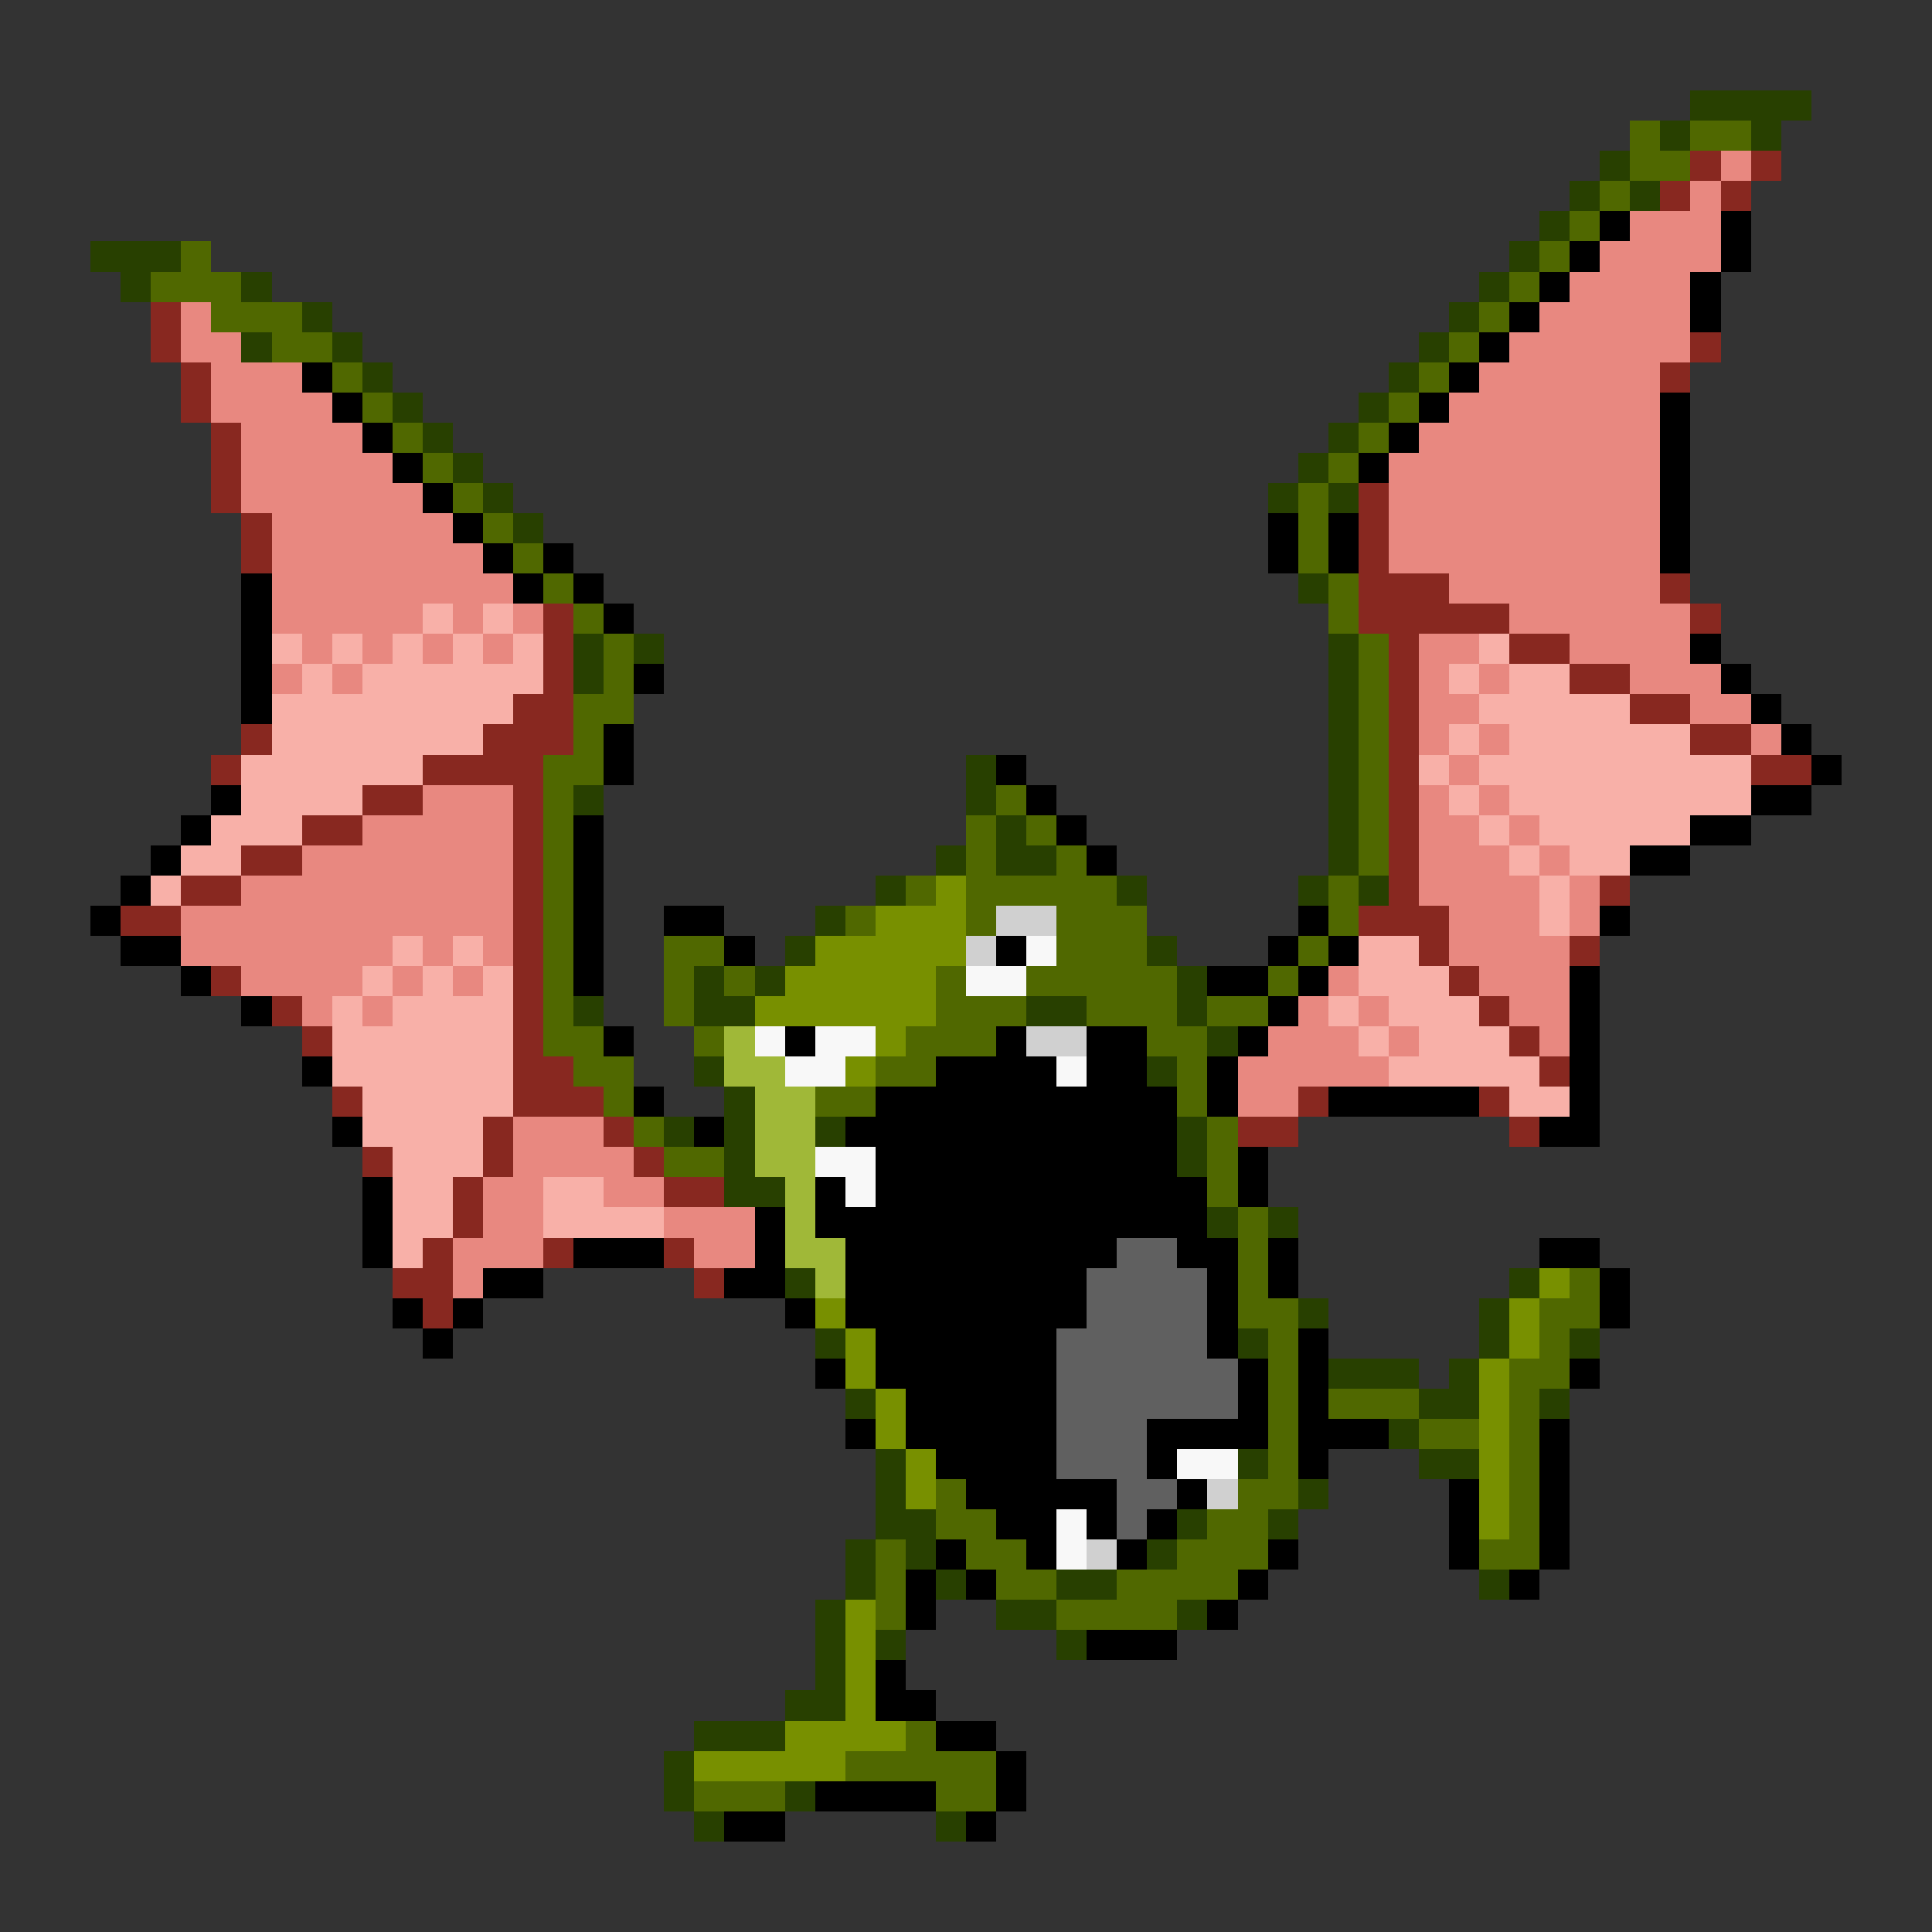 <svg xmlns="http://www.w3.org/2000/svg" viewBox="0 -0.5 64 64" shape-rendering="crispEdges">
<rect x="0" y="-0.5" width="64" height="64" fill="#333333" stroke="none"/>
<path stroke="#284000" d="M56 3h4M55 4h1M58 4h1M53 5h1M52 6h1M54 6h1M51 7h1M3 8h3M50 8h1M4 9h1M8 9h1M49 9h1M10 10h1M48 10h1M8 11h1M11 11h1M47 11h1M12 12h1M46 12h1M13 13h1M45 13h1M14 14h1M44 14h1M15 15h1M43 15h1M16 16h1M42 16h1M44 16h1M17 17h1M43 19h1M19 21h1M21 21h1M44 21h1M19 22h1M44 22h1M44 23h1M44 24h1M32 25h1M44 25h1M19 26h1M32 26h1M44 26h1M33 27h1M44 27h1M31 28h1M33 28h2M44 28h1M29 29h1M37 29h1M43 29h1M45 29h1M27 30h1M26 31h1M38 31h1M23 32h1M25 32h1M39 32h1M19 33h1M23 33h2M34 33h2M39 33h1M40 34h1M23 35h1M38 35h1M24 36h1M22 37h1M24 37h1M27 37h1M39 37h1M24 38h1M39 38h1M24 39h2M40 40h1M42 40h1M26 42h1M50 42h1M43 43h1M49 43h1M27 44h1M41 44h1M49 44h1M52 44h1M44 45h3M48 45h1M28 46h1M47 46h2M51 46h1M46 47h1M29 48h1M41 48h1M47 48h2M29 49h1M43 49h1M29 50h2M39 50h1M42 50h1M28 51h1M30 51h1M38 51h1M28 52h1M31 52h1M35 52h2M49 52h1M27 53h1M33 53h2M39 53h1M27 54h1M29 54h1M35 54h1M27 55h1M26 56h2M23 57h3M22 58h1M22 59h1M26 59h1M23 60h1M31 60h1" />
<path stroke="#506800" d="M54 4h1M56 4h2M54 5h2M53 6h1M52 7h1M6 8h1M51 8h1M5 9h3M50 9h1M7 10h3M49 10h1M9 11h2M48 11h1M11 12h1M47 12h1M12 13h1M46 13h1M13 14h1M45 14h1M14 15h1M44 15h1M15 16h1M43 16h1M16 17h1M43 17h1M17 18h1M43 18h1M18 19h1M44 19h1M19 20h1M44 20h1M20 21h1M45 21h1M20 22h1M45 22h1M19 23h2M45 23h1M19 24h1M45 24h1M18 25h2M45 25h1M18 26h1M33 26h1M45 26h1M18 27h1M32 27h1M34 27h1M45 27h1M18 28h1M32 28h1M35 28h1M45 28h1M18 29h1M30 29h1M32 29h5M44 29h1M18 30h1M28 30h1M32 30h1M35 30h3M44 30h1M18 31h1M22 31h2M35 31h3M43 31h1M18 32h1M22 32h1M24 32h1M31 32h1M34 32h5M42 32h1M18 33h1M22 33h1M31 33h3M36 33h3M40 33h2M18 34h2M23 34h1M30 34h3M38 34h2M19 35h2M29 35h2M39 35h1M20 36h1M27 36h2M39 36h1M21 37h1M40 37h1M22 38h2M40 38h1M40 39h1M41 40h1M41 41h1M41 42h1M52 42h1M41 43h2M51 43h2M42 44h1M51 44h1M42 45h1M50 45h2M42 46h1M44 46h3M50 46h1M42 47h1M47 47h2M50 47h1M42 48h1M50 48h1M31 49h1M41 49h2M50 49h1M31 50h2M40 50h2M50 50h1M29 51h1M32 51h2M39 51h3M49 51h2M29 52h1M33 52h2M37 52h4M29 53h1M35 53h4M30 57h1M28 58h5M23 59h3M31 59h2" />
<path stroke="#882820" d="M56 5h1M58 5h1M55 6h1M57 6h1M5 10h1M5 11h1M56 11h1M6 12h1M55 12h1M6 13h1M7 14h1M7 15h1M7 16h1M45 16h1M8 17h1M45 17h1M8 18h1M45 18h1M45 19h3M55 19h1M18 20h1M45 20h5M56 20h1M18 21h1M46 21h1M50 21h2M18 22h1M46 22h1M52 22h2M17 23h2M46 23h1M54 23h2M8 24h1M16 24h3M46 24h1M56 24h2M7 25h1M14 25h4M46 25h1M58 25h2M12 26h2M17 26h1M46 26h1M10 27h2M17 27h1M46 27h1M8 28h2M17 28h1M46 28h1M6 29h2M17 29h1M46 29h1M53 29h1M4 30h2M17 30h1M45 30h3M17 31h1M47 31h1M52 31h1M7 32h1M17 32h1M48 32h1M9 33h1M17 33h1M49 33h1M10 34h1M17 34h1M50 34h1M17 35h2M51 35h1M11 36h1M17 36h3M43 36h1M49 36h1M16 37h1M20 37h1M41 37h2M50 37h1M12 38h1M16 38h1M21 38h1M15 39h1M22 39h2M15 40h1M14 41h1M18 41h1M22 41h1M13 42h2M23 42h1M14 43h1" />
<path stroke="#e88880" d="M57 5h1M56 6h1M54 7h3M53 8h4M52 9h4M6 10h1M51 10h5M6 11h2M50 11h6M7 12h3M49 12h6M7 13h4M48 13h7M8 14h4M47 14h8M8 15h5M46 15h9M8 16h6M46 16h9M9 17h6M46 17h9M9 18h7M46 18h9M9 19h8M48 19h7M9 20h5M15 20h1M17 20h1M50 20h6M10 21h1M12 21h1M14 21h1M16 21h1M47 21h2M52 21h4M9 22h1M11 22h1M47 22h1M49 22h1M54 22h3M47 23h2M56 23h2M47 24h1M49 24h1M58 24h1M48 25h1M14 26h3M47 26h1M49 26h1M12 27h5M47 27h2M50 27h1M10 28h7M47 28h3M51 28h1M8 29h9M47 29h4M52 29h1M6 30h11M48 30h3M52 30h1M6 31h7M14 31h1M16 31h1M48 31h4M8 32h4M13 32h1M15 32h1M44 32h1M49 32h3M10 33h1M12 33h1M43 33h1M45 33h1M50 33h2M42 34h3M46 34h1M51 34h1M41 35h5M41 36h2M17 37h3M17 38h4M16 39h2M20 39h2M16 40h2M22 40h3M15 41h3M23 41h2M15 42h1" />
<path stroke="#000000" d="M53 7h1M57 7h1M52 8h1M57 8h1M51 9h1M56 9h1M50 10h1M56 10h1M49 11h1M10 12h1M48 12h1M11 13h1M47 13h1M55 13h1M12 14h1M46 14h1M55 14h1M13 15h1M45 15h1M55 15h1M14 16h1M55 16h1M15 17h1M42 17h1M44 17h1M55 17h1M16 18h1M18 18h1M42 18h1M44 18h1M55 18h1M8 19h1M17 19h1M19 19h1M8 20h1M20 20h1M8 21h1M56 21h1M8 22h1M21 22h1M57 22h1M8 23h1M58 23h1M20 24h1M59 24h1M20 25h1M33 25h1M60 25h1M7 26h1M34 26h1M58 26h2M6 27h1M19 27h1M35 27h1M56 27h2M5 28h1M19 28h1M36 28h1M54 28h2M4 29h1M19 29h1M3 30h1M19 30h1M22 30h2M43 30h1M53 30h1M4 31h2M19 31h1M24 31h1M33 31h1M42 31h1M44 31h1M6 32h1M19 32h1M40 32h2M43 32h1M52 32h1M8 33h1M42 33h1M52 33h1M20 34h1M26 34h1M33 34h1M36 34h2M41 34h1M52 34h1M10 35h1M31 35h4M36 35h2M40 35h1M52 35h1M21 36h1M29 36h10M40 36h1M44 36h5M52 36h1M11 37h1M23 37h1M28 37h11M51 37h2M29 38h10M41 38h1M12 39h1M27 39h1M29 39h11M41 39h1M12 40h1M25 40h1M27 40h13M12 41h1M19 41h3M25 41h1M28 41h9M39 41h2M42 41h1M51 41h2M16 42h2M24 42h2M28 42h8M40 42h1M42 42h1M53 42h1M13 43h1M15 43h1M26 43h1M28 43h8M40 43h1M53 43h1M14 44h1M29 44h6M40 44h1M43 44h1M27 45h1M29 45h6M41 45h1M43 45h1M52 45h1M30 46h5M41 46h1M43 46h1M28 47h1M30 47h5M38 47h4M43 47h3M51 47h1M31 48h4M38 48h1M43 48h1M51 48h1M32 49h5M39 49h1M48 49h1M51 49h1M33 50h2M36 50h1M38 50h1M48 50h1M51 50h1M31 51h1M34 51h1M37 51h1M42 51h1M48 51h1M51 51h1M30 52h1M32 52h1M41 52h1M50 52h1M30 53h1M40 53h1M36 54h3M29 55h1M29 56h2M31 57h2M33 58h1M27 59h4M33 59h1M24 60h2M32 60h1" />
<path stroke="#f8b0a8" d="M14 20h1M16 20h1M9 21h1M11 21h1M13 21h1M15 21h1M17 21h1M49 21h1M10 22h1M12 22h6M48 22h1M50 22h2M9 23h8M49 23h5M9 24h7M48 24h1M50 24h6M8 25h6M47 25h1M49 25h9M8 26h4M48 26h1M50 26h8M7 27h3M49 27h1M51 27h5M6 28h2M50 28h1M52 28h2M5 29h1M51 29h1M51 30h1M13 31h1M15 31h1M45 31h2M12 32h1M14 32h1M16 32h1M45 32h3M11 33h1M13 33h4M44 33h1M46 33h3M11 34h6M45 34h1M47 34h3M11 35h6M46 35h5M12 36h5M50 36h2M12 37h4M13 38h3M13 39h2M18 39h2M13 40h2M18 40h4M13 41h1" />
<path stroke="#789000" d="M31 29h1M29 30h3M27 31h5M26 32h5M25 33h6M29 34h1M28 35h1M51 42h1M27 43h1M50 43h1M28 44h1M50 44h1M28 45h1M49 45h1M29 46h1M49 46h1M29 47h1M49 47h1M30 48h1M49 48h1M30 49h1M49 49h1M49 50h1M28 53h1M28 54h1M28 55h1M28 56h1M26 57h4M23 58h5" />
<path stroke="#d0d0d0" d="M33 30h2M32 31h1M34 34h2M40 49h1M36 51h1" />
<path stroke="#f8f8f8" d="M34 31h1M32 32h2M25 34h1M27 34h2M26 35h2M35 35h1M27 38h2M28 39h1M39 48h2M35 50h1M35 51h1" />
<path stroke="#a0b838" d="M24 34h1M24 35h2M25 36h2M25 37h2M25 38h2M26 39h1M26 40h1M26 41h2M27 42h1" />
<path stroke="#606060" d="M37 41h2M36 42h4M36 43h4M35 44h5M35 45h6M35 46h6M35 47h3M35 48h3M37 49h2M37 50h1" />
</svg>